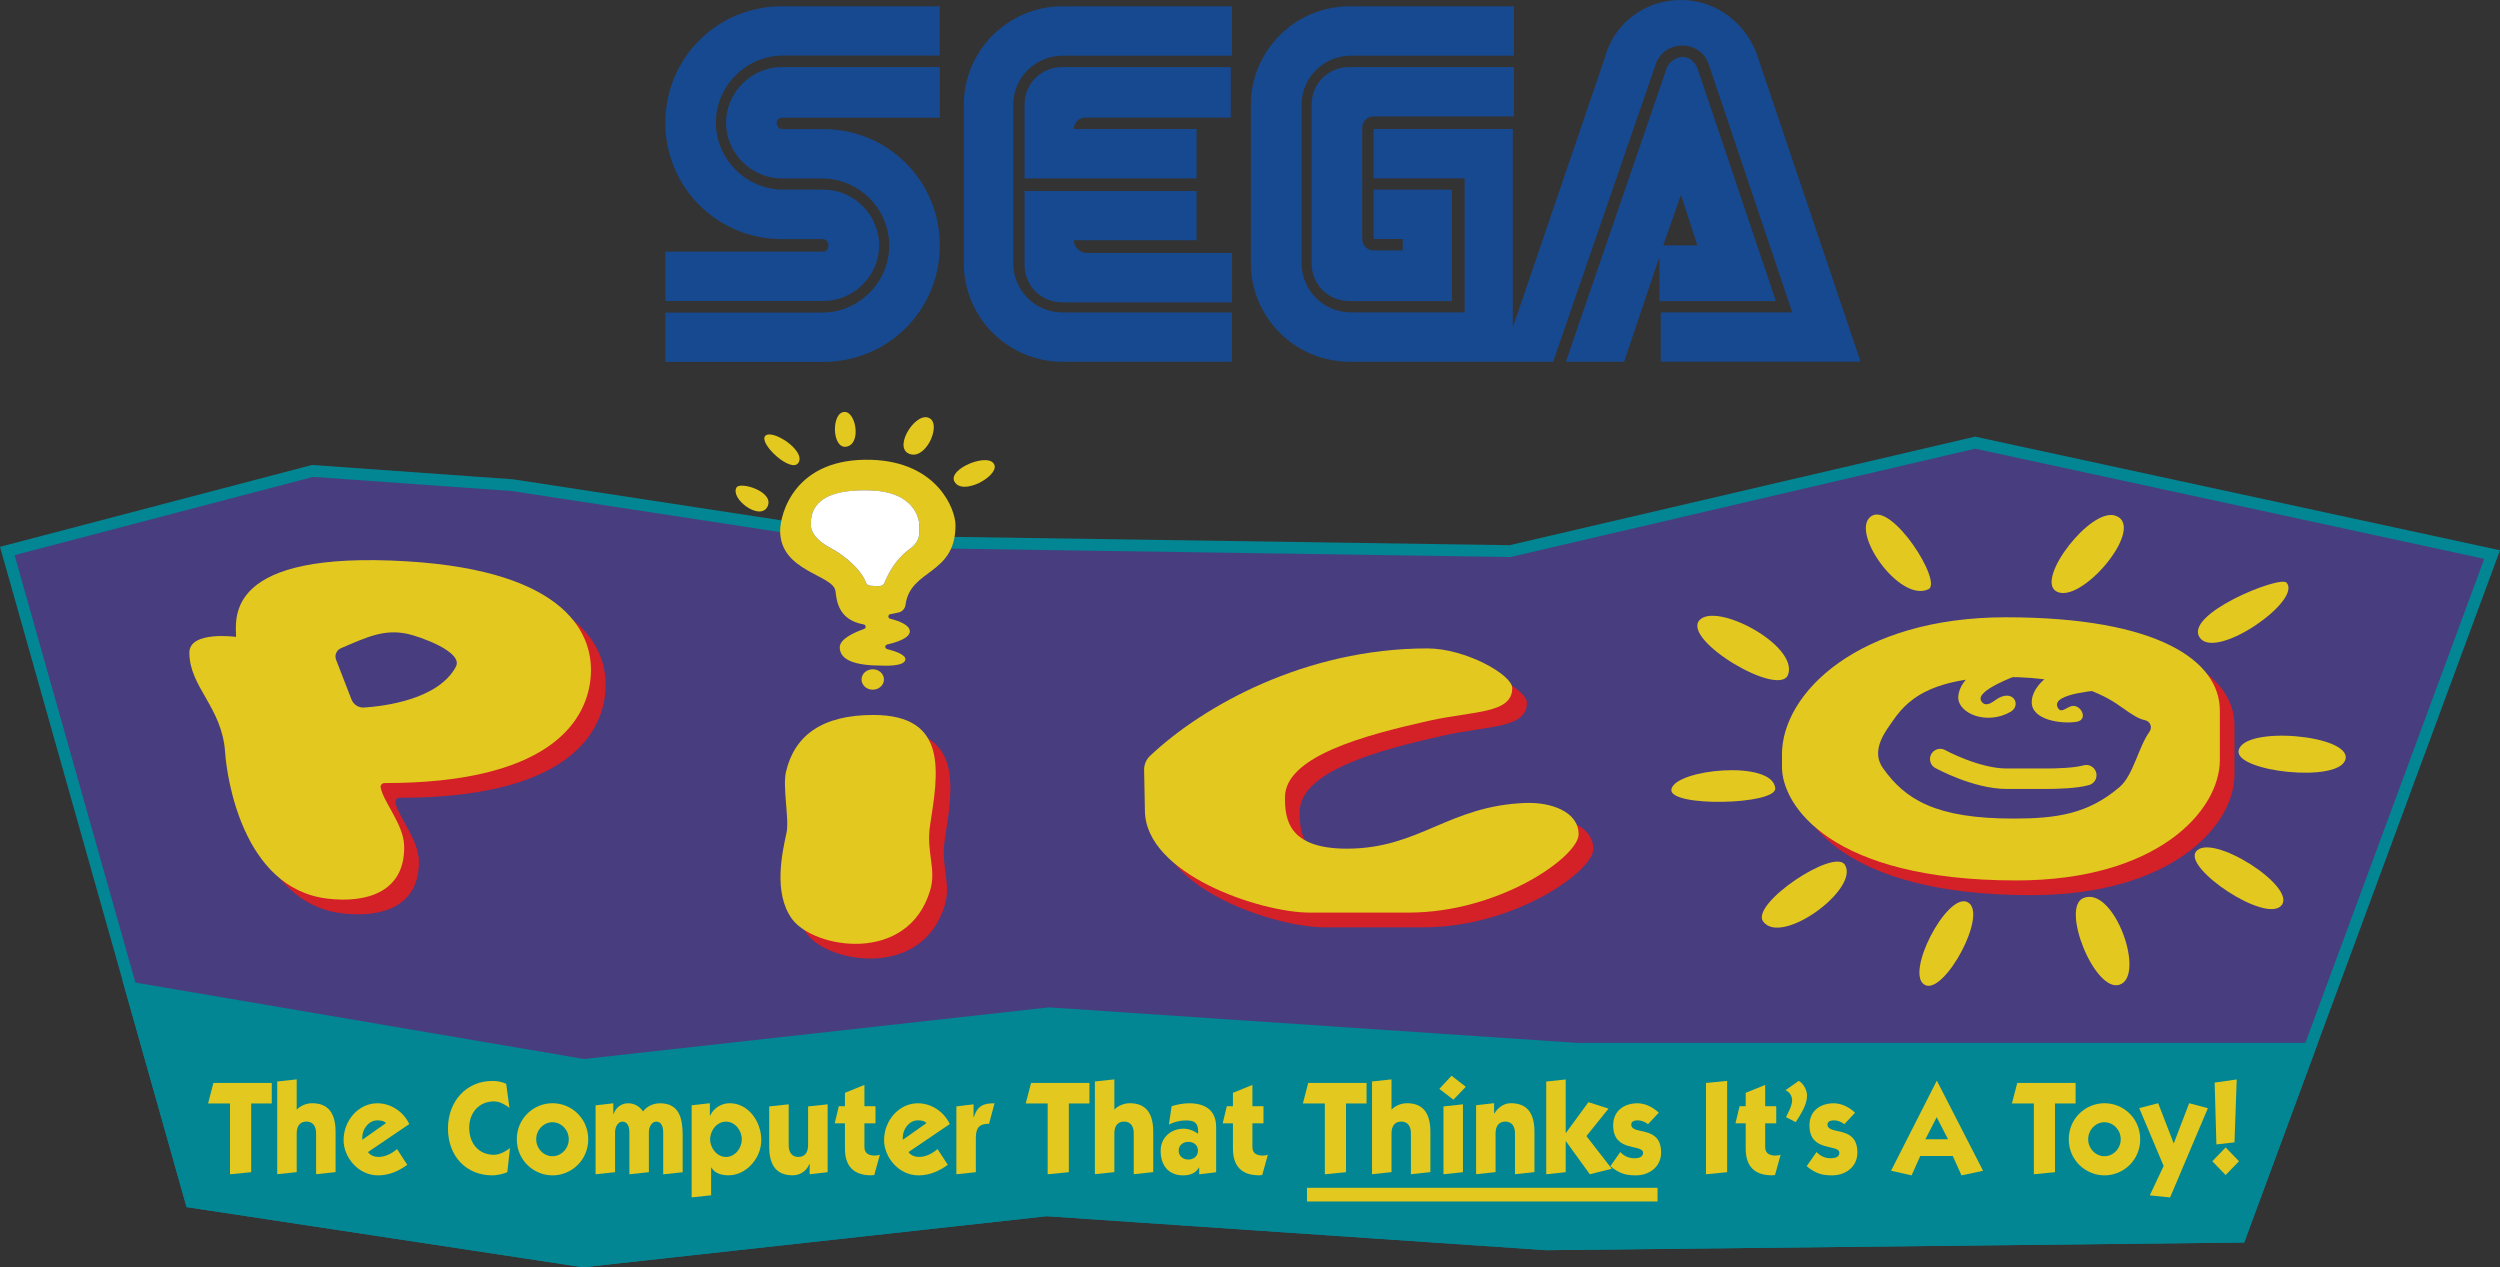 <?xml version="1.0" encoding="utf-8"?>
<!-- Generator: Adobe Illustrator 26.0.3, SVG Export Plug-In . SVG Version: 6.00 Build 0)  -->
<svg version="1.1" id="Layer_1" xmlns="http://www.w3.org/2000/svg" xmlns:xlink="http://www.w3.org/1999/xlink" x="0px" y="0px"
	 viewBox="0 0 3839 1946" style="enable-background:new 0 0 3839 1946;" xml:space="preserve">
<rect x="0" y="0" width="3839" height="1946" fill="#333333" stroke="none"/>
<style type="text/css">
	.st0{fill:#473D7F;}
	.st1{fill:#028693;}
	.st2{fill:#E3C820;}
	.st3{fill:none;stroke:#231F20;stroke-width:2.206;stroke-miterlimit:10;}
	.st4{fill:#FFFFFF;}
	.st5{fill:#D42027;}
	.st6{fill:none;stroke:#E3C820;stroke-width:31.416;stroke-linecap:round;stroke-miterlimit:10;}
	.st7{fill:#174991;}
	.st8{fill:none;stroke:#231F20;stroke-width:2.233;stroke-miterlimit:10;}
	.st9{fill:none;stroke:#E3C820;stroke-width:31.802;stroke-linecap:round;stroke-miterlimit:10;}
	.st10{fill:none;stroke:#231F20;stroke-width:2.558;stroke-miterlimit:10;}
	.st11{fill:none;stroke:#E3C820;stroke-width:36.424;stroke-linecap:round;stroke-miterlimit:10;}
	.st12{display:none;}
	.st13{display:inline;}
</style>
<g>
	<g>
		<g>
			<polygon class="st0" points="293.6,1845.5 11.2,846.1 480,723.3 786.7,745.1 1354,831.9 2319,846.3 3033,679.8 3826.9,851.6 
				3439.8,1899.1 2374.6,1910.8 1607.1,1858.6 895.5,1936.9 			"/>
			<path class="st1" d="M3033.1,689l781.7,169.2l-381.4,1031.9l-1058.5,11.6l-766.3-52.1l-1.6-0.1l-1.6,0.2l-709.6,78.1l-595-90.3
				L22.4,852.5l458.4-120.2l304.8,21.7l566.4,86.7l1.2,0.2l1.2,0l963.2,14.4l2.2,0l2.2-0.5L3033.1,689 M3033,670.5l-715,166.7
				l-963.2-14.4l-567.1-86.8l-308.6-22L0,839.7l286.5,1013.9l608.9,92.4l712-78.4l767.1,52.2l1071.7-11.8L3839,845L3033,670.5
				L3033,670.5z"/>
		</g>
		<ellipse class="st2" cx="1340.2" cy="1043.4" rx="17.2" ry="15.7"/>
		<path class="st2" d="M1338.7,706.1c-119.5-4-140.7,84.2-140.7,109c0,62.7,81.5,67.3,84.9,92.4c1.9,13.8,3.5,44.3,43.4,51.4
			c3.6,0.6,4.1,5.7,0.6,6.9c-16.1,5.7-37.4,15.6-37.4,28.2c0,20.2,24.8,28.1,64.6,28.1c0,0,36.2,2.3,36.2-9.8
			c0-7-15.2-12.3-28.1-15.6c-3.7-0.9-3.6-6.1,0.1-7c15.3-3.5,34.8-10,34.8-20.2c0-9.8-16.6-16-30.2-19.4c-3.7-0.9-3.6-6.2,0.2-7
			l12.9-2.6c5.6-1.1,9.7-5.9,10.5-11.6c7.2-55.7,76.8-45.2,76.8-122.3C1467.3,781.8,1439.2,709.5,1338.7,706.1z M1397.6,842.4
			c-14.7,11-28.7,25.8-39.4,52.6c-1.1,2.7-3.6,4.6-6.5,4.9c-5,0.4-11.5-0.1-15.8-0.5c-2.8-0.3-5.3-2-6.2-4.7
			c-7.1-20.4-34.3-42.6-53.7-52.8c-26.4-13.9-30.9-28.5-30.9-36.3c0-14.6,1.5-53.9,85.8-52.5c2,0,4.1,0,6.2,0.1
			c69.1,2.3,74.5,46.5,74.5,52.6C1411.6,815.6,1415,829.5,1397.6,842.4z"/>
		<path class="st2" d="M1297.7,632.6c-21.3-1.2-20.7,56.1,1.3,53.4C1322.9,683,1314.9,633.6,1297.7,632.6z"/>
		<path class="st2" d="M1175.1,669.4c-10.5,11.5,39.8,58,50.9,41.3C1238.1,692.3,1185.6,658,1175.1,669.4z"/>
		<path class="st2" d="M1130.9,748.7c-9.6,17.4,35.5,51.2,47.3,29.9C1191,755.4,1136.4,738.7,1130.9,748.7z"/>
		<path class="st2" d="M1428.9,643.2c-19.9-15.2-57.3,41.3-34.1,53C1420.1,709,1444.9,655.4,1428.9,643.2z"/>
		<path class="st2" d="M1527.2,714.4c-6.6-21.2-73,5.3-61.4,25.4C1478.4,761.7,1532.5,731.5,1527.2,714.4z"/>
		<polygon class="st1" points="2420.8,1601.4 1610.6,1546.9 896.7,1626.2 188.1,1505.5 286.5,1853.6 895.3,1946 1607.3,1867.6 
			2374.4,1919.8 3446.1,1908 3559.4,1601.4 		"/>
		<g>
			<path class="st2" d="M319.5,1694.5l8.2-31.5h89.6v31.5h-31.6V1800l-32.5,3.2v-108.7H319.5z"/>
			<path class="st2" d="M455.6,1704c5.7-6.3,15.5-9.9,23.7-9.9c27,0,36,18.2,36,44v61.8l-29.9,3.2v-62.8c0-12.1-5.9-18-14.9-18
				s-14.9,5.9-14.9,18v59.6l-29.9,3.2v-142.4l29.9-3.2V1704z"/>
			<path class="st2" d="M565.1,1769.1c3.4,5.3,10.3,7.5,16.1,7.5c10.5,0,20.5-5.3,28.5-12.1l15.7,24.2c-13,9.5-27.8,16.2-44.8,16.2
				c-31.4,0-53-28.9-53-53.9c0-30.9,23.4-56.8,51.7-56.8c20.7,0,40,12.5,49.2,31.9L565.1,1769.1z M592.7,1724.6
				c-3.1-3.4-8-4.2-13.2-4.2c-13,0-23.2,12.9-23.2,26.3v3.6L592.7,1724.6z"/>
			<path class="st2" d="M782.3,1701.2c-7.1-5.3-15.1-9.9-23.9-9.9c-22.2,0-37.9,16.8-37.9,40.6c0,24,14.7,41.4,37.9,41.4
				c8.8,0,17.8-5.1,24.7-10.3l-4,36.8c-5.4,3-17,5.1-23,5.1c-40,0-68.2-29.1-68.2-72.1c0-41.4,28.1-72.9,68-72.9
				c7.3,0,14.9,1.2,21.4,4.4L782.3,1701.2z"/>
			<path class="st2" d="M793.6,1749.5c0-32.1,25.8-55.4,54.8-55.4c29.1,0,54.9,23.2,54.9,55.4c0,32.1-25.8,55.4-54.9,55.4
				C819.4,1804.8,793.6,1781.6,793.6,1749.5z M848.3,1775.5c13.4,0,25.1-11.5,25.1-26.1s-11.7-26.1-25.1-26.1
				c-13.2,0-24.9,11.5-24.9,26.1S835.1,1775.5,848.3,1775.5z"/>
			<path class="st2" d="M914.6,1697.4l27.2-3.2v16.6h0.4c3.3-9.9,11.7-16.6,22.4-16.6c9.2,0,17.6,4.6,22.8,12.5
				c6.3-8.3,16.3-12.5,26.2-12.5c29.9,0,34.7,24,34.7,49.1v56.8l-29.9,3.2V1739c0-11.7-4.2-16.6-10.9-16.6
				c-5.7,0-11.1,6.5-11.1,16.6v61l-29.9,3.2V1739c0-10.1-3.3-16.6-10.9-16.6c-5.7,0-11.1,6.5-11.1,16.6v61l-29.9,3.2V1697.4z"/>
			<path class="st2" d="M1092,1835.5l-29.9,3.2v-141.4l28-3.2v19h0.4c5.4-11.7,17.6-19,29.9-19c28.7,0,48.6,27.9,48.6,56.6
				c0,28.3-23.4,54.1-50.2,54.1c-9.8,0-21.1-2.6-26.4-11.9h-0.4V1835.5z M1114.8,1776.6c14,0,24.3-13.5,24.3-27.1
				c0-13.5-10.3-27.1-24.3-27.1c-14,0-24.3,13.5-24.3,27.1C1090.5,1763,1100.8,1776.6,1114.8,1776.6z"/>
			<path class="st2" d="M1241,1699l29.9-3.2V1800l-27.6,3.2v-15.8h-0.4c-5.7,13.7-17.4,17.4-25.7,17.4c-27,0-36-18.2-36-44V1699
				l29.9-3.2v62.8c0,12.1,5.9,18,14.9,18c9,0,14.9-5.9,14.9-18V1699z"/>
			<path class="st2" d="M1281.8,1725l6.3-26.3h9.4v-20.6l29.9-12.1v32.7h17v26.3h-17v36.4c0,10.3,7.5,13.1,15.9,13.1
				c2.7,0,6.5-0.6,7.8-1.2l-8.6,31.1c-1.3,0.2-3.1,0.4-4.6,0.4c-26.4,0-40.4-13.3-40.4-41V1725H1281.8z"/>
			<path class="st2" d="M1395.1,1769.1c3.4,5.3,10.3,7.5,16.1,7.5c10.5,0,20.5-5.3,28.5-12.1l15.7,24.2c-13,9.5-27.8,16.2-44.8,16.2
				c-31.4,0-53-28.9-53-53.9c0-30.9,23.4-56.8,51.7-56.8c20.7,0,40,12.5,49.2,31.9L1395.1,1769.1z M1422.7,1724.6
				c-3.1-3.4-8-4.2-13.2-4.2c-13,0-23.2,12.9-23.2,26.3v3.6L1422.7,1724.6z"/>
			<path class="st2" d="M1468.6,1699l26.4-3.2v19.8h0.4c5.7-18.2,15.5-21.4,31.8-21.4l-8.4,31.5c-14.9-0.2-20.3,6.1-20.3,21.6v52.7
				l-29.9,3.2V1699z"/>
			<path class="st2" d="M1575.1,1694.5l8.2-31.5h89.6v31.5h-31.6V1800l-32.5,3.2v-108.7H1575.1z"/>
			<path class="st2" d="M1711.2,1704c5.7-6.3,15.5-9.9,23.7-9.9c27,0,36,18.2,36,44v61.8l-29.9,3.2v-62.8c0-12.1-5.9-18-14.9-18
				s-14.9,5.9-14.9,18v59.6l-29.9,3.2v-142.4l29.9-3.2V1704z"/>
			<path class="st2" d="M1799.1,1698.8c7.7-2.8,18.8-4.6,27-4.6c24.5,0,41.4,10.7,41.4,36.4v69.5l-26,3.2v-10.3h-0.4
				c-5.7,9.3-14.4,11.9-24.5,11.9c-22.2,0-34.3-15.4-34.3-37.6c0-21,16.3-34.1,35.2-34.1c7.5,0,15.9,3,22.2,7.9c0.2-1,0.2-2,0.2-3.2
				c0-14.3-6.3-17.4-19.1-17.4c-8.8,0-17.8,2.4-25.8,6.3L1799.1,1698.8z M1824.9,1780.6c8,0,14.7-5.1,14.7-13.7
				c0-8.5-6.7-13.5-14.7-13.5c-8.2,0-14.9,5.1-14.9,13.5C1810,1775.5,1816.7,1780.6,1824.9,1780.6z"/>
			<path class="st2" d="M1877.6,1725l6.3-26.3h9.4v-20.6l29.9-12.1v32.7h17v26.3h-17v36.4c0,10.3,7.5,13.1,15.9,13.1
				c2.7,0,6.5-0.6,7.8-1.2l-8.6,31.1c-1.3,0.2-3.1,0.4-4.6,0.4c-26.4,0-40.4-13.3-40.4-41V1725H1877.6z"/>
			<path class="st2" d="M2000.7,1694.5l8.2-31.5h89.6v31.5h-31.6V1800l-32.5,3.2v-108.7H2000.7z"/>
			<path class="st2" d="M2136.8,1704c5.7-6.3,15.5-9.9,23.7-9.9c27,0,36,18.2,36,44v61.8l-29.9,3.2v-62.8c0-12.1-5.9-18-14.9-18
				s-14.9,5.9-14.9,18v59.6l-29.9,3.2v-142.4l29.9-3.2V1704z"/>
			<path class="st2" d="M2250.9,1668.9l-19.1,19.8l-21.6-16.6l18.8-20.2L2250.9,1668.9z M2246.5,1800l-29.9,3.2V1699l29.9-3.2V1800z
				"/>
			<path class="st2" d="M2294.2,1709.9h0.4c7.7-12.1,17.4-15.8,25.7-15.8c27,0,36,18.2,36,44v61.8l-29.9,3.2v-62.8
				c0-12.1-5.9-18-14.9-18s-14.9,5.9-14.9,18v59.6l-29.9,3.2v-105.9l27.6-3.2V1709.9z"/>
			<path class="st2" d="M2374.4,1660.8l29.9-3.2v82h0.4l34.5-47.1l30.8,9.9l-33.9,42.2l38.9,50.1l-33.7,8.5l-36.6-50.7h-0.4v47.5
				l-29.9,3.2V1660.8z"/>
			<path class="st2" d="M2488.1,1769.1c5.9,6.3,13.2,9.5,21.6,9.5c5,0,13.4-0.8,13.4-8.3c0-14.3-45.9,0-45.9-42.2
				c0-23.2,17.8-33.9,37.3-33.9c11.9,0,24.1,6.1,32.7,14.5l-16.5,17.6c-4.2-3.4-10.1-5.9-15.7-5.9c-3.6,0-10.1,0.8-10.1,6.3
				c0,17.4,45.9,0,45.9,43.2c0,22.8-19.3,35-38.7,35c-16.7,0-26-3.4-39.2-14.1L2488.1,1769.1z"/>
			<path class="st2" d="M2652.2,1659.8V1800l-32.5,3.2V1663L2652.2,1659.8z"/>
			<path class="st2" d="M2665,1725l6.3-26.3h9.4v-20.6l29.9-12.1v32.7h17v26.3h-17v36.4c0,10.3,7.5,13.1,15.9,13.1
				c2.7,0,6.5-0.6,7.8-1.2l-8.6,31.1c-1.3,0.2-3.1,0.4-4.6,0.4c-26.4,0-40.4-13.3-40.4-41V1725H2665z"/>
			<path class="st2" d="M2762.1,1659.8c7.1,3.8,12.8,14.1,12.8,22.4c0,14.7-10,29.3-17.4,41l-14.9-7.7c3.4-7.1,9.4-17.8,9.4-25.7
				c0-6.9-4.2-13.5-10.3-15.6L2762.1,1659.8z"/>
			<path class="st2" d="M2789.5,1769.1c5.9,6.3,13.2,9.5,21.6,9.5c5,0,13.4-0.8,13.4-8.3c0-14.3-45.9,0-45.9-42.2
				c0-23.2,17.8-33.9,37.3-33.9c11.9,0,24.1,6.1,32.7,14.5l-16.5,17.6c-4.2-3.4-10.1-5.9-15.7-5.9c-3.6,0-10.1,0.8-10.1,6.3
				c0,17.4,45.9,0,45.9,43.2c0,22.8-19.3,35-38.7,35c-16.7,0-26-3.4-39.2-14.1L2789.5,1769.1z"/>
			<path class="st2" d="M2974.4,1659.8l70.8,138l-33.1,7.1l-13.4-29.7h-50l-13.2,29.7l-31.6-7.1l70.1-138H2974.4z M2956.6,1749.5
				h34.8l-17.4-33.9L2956.6,1749.5z"/>
			<path class="st2" d="M3089.5,1694.5l8.2-31.5h89.6v31.5h-31.6V1800l-32.5,3.2v-108.7H3089.5z"/>
			<path class="st2" d="M3176.8,1749.5c0-32.1,25.8-55.4,54.8-55.4c29.1,0,54.9,23.2,54.9,55.4c0,32.1-25.8,55.4-54.9,55.4
				C3202.6,1804.8,3176.8,1781.6,3176.8,1749.5z M3231.5,1775.5c13.4,0,25.1-11.5,25.1-26.1s-11.7-26.1-25.1-26.1
				c-13.2,0-24.9,11.5-24.9,26.1S3218.3,1775.5,3231.5,1775.5z"/>
			<path class="st2" d="M3338,1755.9l23.7-61.8l28.7,7.7l-58,137l-31.2-3.2l21.3-45.1l-37.5-88.9l29.1-7.5L3338,1755.9z"/>
			<path class="st2" d="M3397.2,1783.2l20.5-21.2l20.5,21.2l-20.5,21.2L3397.2,1783.2z M3403.5,1757.4l-2.7-95l33.9-4.8l-3.4,96.6
				L3403.5,1757.4z"/>
		</g>
		<rect x="2007" y="1824" class="st2" width="538.3" height="21"/>
		<path class="st4" d="M1397.6,842.4c17.4-12.9,14-26.9,14-36.7c0-6.1-5.3-50.3-74.5-52.6c-2.1-0.1-4.2-0.1-6.2-0.1
			c-84.3-1.5-85.8,37.9-85.8,52.5c0,7.9,4.5,22.4,30.9,36.3c19.4,10.2,46.6,32.4,53.7,52.8c0.9,2.6,3.4,4.4,6.2,4.7
			c4.4,0.5,10.8,1,15.8,0.5c2.9-0.3,5.4-2.2,6.5-4.9C1369,868.3,1382.9,853.4,1397.6,842.4z"/>
		<path class="st5" d="M3102.7,970.5c-225.9,0-343.8,116.2-343.8,210.5v19.3c0,58.8,74.3,174.3,359.9,174.3
			c216.1,0,312.5-106.7,312.5-185.1v-75.7C3431.3,1037.3,3336.8,970.5,3102.7,970.5z M3361.1,1176.4c0,65.1-52.7,117.8-117.8,117.8
			h-283.4c-65.1,0-117.8-52.7-117.8-117.8v-52.8c0-65.1,52.7-117.8,117.8-117.8h283.4c65.1,0,117.8,52.7,117.8,117.8V1176.4z"/>
		<g>
			<path class="st2" d="M2873.3,792.8c-33.2,23.1,43.3,133,87.9,112.1C2983.8,894.4,2905.3,770.5,2873.3,792.8z"/>
			<path class="st2" d="M3248.2,791.8c-37.9-12.6-121.8,96.5-91.2,115.9C3194.4,931.3,3297.7,808.3,3248.2,791.8z"/>
			<path class="st2" d="M3511.1,894.7c-10.3-11.3-161.4,49.7-132.3,85.5C3405.4,1012.9,3535.8,921.6,3511.1,894.7z"/>
			<path class="st2" d="M3601.6,1166.4c11.2-37.7-156.9-52.9-164-13.7C3431.9,1184.8,3590.8,1202.9,3601.6,1166.4z"/>
			<path class="st2" d="M3503.2,1390.6c25.3-28.4-109-114-131.3-82.5C3353.6,1333.9,3478.7,1418,3503.2,1390.6z"/>
			<path class="st2" d="M2609.6,952.5c25.2-28.7,151.7,38,136.3,83.2C2733.3,1072.6,2582.7,983.2,2609.6,952.5z"/>
			<path class="st2" d="M2833.1,1328.1c22.6,37-97.5,125.2-125.6,87C2687.6,1387.9,2817,1301.5,2833.1,1328.1z"/>
			<path class="st2" d="M3021.1,1385.2c33.4,15.8-34.7,141.9-64.8,127.5C2923.6,1496.9,2989.6,1370.2,3021.1,1385.2z"/>
			<path class="st2" d="M3199.1,1379.1c47.4-19.9,97,120.9,55.1,133.2C3216.2,1523.3,3164.3,1393.7,3199.1,1379.1z"/>
			<path class="st2" d="M2566.6,1212.1c5.5-31.1,155.1-45.8,159.5-1.8C2728.7,1236.1,2561.7,1239.9,2566.6,1212.1z"/>
			<path class="st2" d="M3096.9,1037.1c-0.7,0.9-64,23.1-54.6,39.2c5.5,9.4,14.4,4.2,21.6-1.1c27.2-19.8,41.1,7.7,23.6,17.8
				c-36.9,21.3-80.9,2.2-80.4-22.2c0.5-24.6,29.4-43.1,29.4-43.1"/>
			<path class="st2" d="M3228.8,1059.2c-0.7,0.9-80.5,4.7-69,27.2c4.9,9.7,12.4,0.5,20.9-2c14.4-4.1,27.5,21.1,7.6,24.1
				c-23.5,3.5-68.4-2.9-68.4-30.2c0-24.6,29.4-43.1,29.4-43.1"/>
			<path class="st6" d="M2979.4,1165.6c0,0,55,30.2,102,30.2c47,0,60.9,0,60.9,0c15,0,45.1-0.7,61.4-5.4"/>
			<path class="st2" d="M3300.8,1123.5c-17.1,23.8-24.9,67-45.9,85c-48.5,41.6-97,48.5-163.4,48.5c-119.2,0-166.1-29.3-200.2-77.7
				c-16-22.8-2.5-47.2,10.3-65.2c18.3-25.8,44.9-74.5,178.7-74.5c109.5,0,158.7,32.9,177.5,46.3c16.5,11.8,25.7,17.8,36.3,20.1
				C3302.1,1107.8,3305.5,1116.9,3300.8,1123.5z M3080.2,947.9c-225.9,0-343.8,116.2-343.8,210.5v19.3
				c0,58.8,74.3,174.3,359.9,174.3c216.1,0,312.5-106.7,312.5-185.1v-75.7C3408.8,1014.7,3314.2,947.9,3080.2,947.9z"/>
		</g>
		<path class="st5" d="M647.9,884.6c-279.8-17-263.4,86.6-262.8,116c0,0-71.7-9.8-71.7,24.2c0,53,50.3,83.6,54.9,153.2
			c2.4,36.7,26.4,208.6,156.7,224.5c60.6,7.4,120.2-10,118.2-81.5c-0.9-32.4-32-67-36-89c-0.7-3.6,2.2-6.9,5.9-6.9
			c247.1,0.1,308.6-90.5,316.2-159.1C936.8,998,894.5,899.6,647.9,884.6z M726.3,1128H498.5V939.8h227.8V1128z"/>
		<path class="st5" d="M1450.8,1289.4c12.1-78.8,29.2-168.9-87.3-168.9c-78.8,0-121.1,31.6-134.1,87.5c-5.4,23.5,5.3,72.7,0.9,93.3
			c-6.5,30-20.8,92.2,8.3,132.3c33.3,45.9,178.4,70.5,212.3-44C1460.9,1356.4,1444.4,1331.1,1450.8,1289.4z"/>
		<path class="st5" d="M1779.5,1204.8c-0.1-8.1,3.2-15.9,9.1-21.5c80.7-76.3,238.4-165,425.8-165c58.8,0,130.4,40.6,130.4,60.8
			c0,39.7-58.7,34.9-127.4,50.2c-100,22.4-221.6,54.8-221.6,117.8c0,32.4,4.2,78.7,95,78.7c111.6,0,156.1-66,274.9-70.2
			c36.9-1.3,81,12.4,81,48.3c0,33.6-120.4,120.1-261.5,120.1l-151.5,0c-75.1,0-253-58.7-253-157.3L1779.5,1204.8z"/>
		<path class="st2" d="M625.3,862c-279.8-17-263.4,86.6-262.8,116c0,0-71.7-9.8-71.7,24.2c0,53,50.3,83.6,54.9,153.2
			c2.4,36.7,26.4,208.6,156.7,224.5c60.6,7.4,120.2-10,118.2-81.5c-0.9-32.4-32-67-36-89c-0.7-3.6,2.2-6.9,5.9-6.9
			c247.1,0.1,308.6-90.5,316.2-159.1C914.3,975.4,871.9,877,625.3,862z M700,1023.9c-26.7,49.7-107.5,60.3-140.7,62.6
			c-8.6,0.6-16.5-4.5-19.6-12.5l-23.6-60.9c-2.7-7,0.6-14.8,7.5-17.7c40.3-17.3,66-29.5,101.4-22.2
			C644.1,977.2,712.3,1001,700,1023.9z"/>
		<path class="st2" d="M1428.3,1266.8c12.1-78.8,29.2-168.9-87.3-168.9c-78.8,0-121.1,31.6-134.1,87.5c-5.4,23.5,5.3,72.7,0.9,93.3
			c-6.5,30-20.8,92.2,8.3,132.3c33.3,45.9,178.4,70.5,212.3-44C1438.3,1333.9,1421.8,1308.6,1428.3,1266.8z"/>
		<path class="st2" d="M1756.9,1182.2c-0.1-8.1,3.2-15.9,9.1-21.5c80.7-76.3,238.4-165,425.8-165c58.8,0,130.4,40.6,130.4,60.8
			c0,39.7-58.7,34.9-127.4,50.2c-100,22.4-221.6,54.8-221.6,117.8c0,32.4,4.2,78.7,95,78.7c111.6,0,156.1-66,274.9-70.2
			c36.9-1.3,81,12.4,81,48.3c0,33.6-120.4,120.1-261.5,120.1l-151.5,0c-75.1,0-253-58.7-253-157.3L1756.9,1182.2z"/>
	</g>
	<g>
		<g>
			<g>
				<path class="st7" d="M1264.5,386.5h-242.8v75.7h242.8c46.6,0,85.5-38.9,85.5-85.5s-38.9-85.5-85.5-85.5h-62.2
					c-56.3,0-103-46.6-103-103s46.6-102.9,103-102.9h240.8V9.7h-242.7c-99.1,0-178.7,79.6-178.7,178.7s79.6,178.7,178.7,178.7h62.1
					c5.8,0,9.7,3.9,9.7,9.7C1272.2,382.6,1268.3,386.5,1264.5,386.5z"/>
				<path class="st7" d="M1200.4,180.7h242.8V103h-242.8c-46.6,0-85.5,38.9-85.5,85.5s38.9,85.5,85.5,85.5h62.1
					c56.3,0,103,46.6,103,103s-46.6,103-103,103h-240.8v75.7h242.8c99.1,0,178.7-79.6,178.7-178.7s-79.6-178.7-178.7-178.7h-62.2
					c-5.8,0-9.7-3.9-9.7-9.7C1192.6,184.5,1196.5,180.7,1200.4,180.7z"/>
			</g>
			<g>
				<path class="st7" d="M2072.4,103c-33,0-58.3,25.2-58.3,58.3V404c0,33,25.2,58.3,58.3,58.3h157.3v-171h-120.4v75.7h44.7v17.5
					h-44.7c-9.7,0-17.5-7.8-17.5-17.5V196.2c0-9.7,7.8-17.5,17.5-17.5h215.6V103H2072.4z"/>
				<path class="st7" d="M2550.2,462.3H2727l-120.4-357.4c-3.9-9.7-11.6-17.5-23.3-17.5c-9.7,0-19.4,7.8-23.3,15.5l-155.4,452.6
					h89.3l54.4-161.2v68L2550.2,462.3L2550.2,462.3z M2581.3,299.1l25.2,77.7h-52.5L2581.3,299.1z"/>
				<path class="st7" d="M2699.8,89.3C2684.3,38.9,2637.7,0,2581.3,0c-56.4,0-103,36.9-116.5,87.4L2323,503V198.1h-213.7v75.7h139.8
					v205.9h-174.8c-42.8,0-75.7-35-75.7-75.7V161.2c0-42.8,35-75.7,75.7-75.7h250.5V9.7h-252.5c-83.5,0-151.5,68-151.5,151.5V404
					c0,83.5,68,151.5,151.5,151.5h312.7L2542.4,99c5.8-17.5,21.4-29.1,40.8-29.1c19.4,0,35,11.6,40.8,29.1l128.2,380.7h-202v75.7
					h306.9l0,0L2699.8,89.3z"/>
			</g>
			<g>
				<path class="st7" d="M1631.5,479.8c-42.8,0-75.7-35-75.7-75.7V161.2c0-42.8,35-75.7,75.7-75.7h260.3V9.7h-260.3
					c-83.5,0-151.5,68-151.5,151.5V404c0,83.5,68,151.5,151.5,151.5h260.3v-75.7L1631.5,479.8L1631.5,479.8z"/>
				<path class="st7" d="M1649,369h188.4v-75.7h-264.1V406c0,33,25.2,58.3,58.3,58.3h260.3v-75.8h-225.3
					C1656.8,386.5,1649,378.7,1649,369z"/>
				<path class="st7" d="M1837.4,198.1H1649c0-9.7,7.8-17.5,17.5-17.5h223.4V103h-258.3c-33,0-58.3,25.2-58.3,58.3v112.7h264.1
					C1837.4,273.9,1837.4,198.1,1837.4,198.1z"/>
			</g>
		</g>
	</g>
</g>
</svg>
